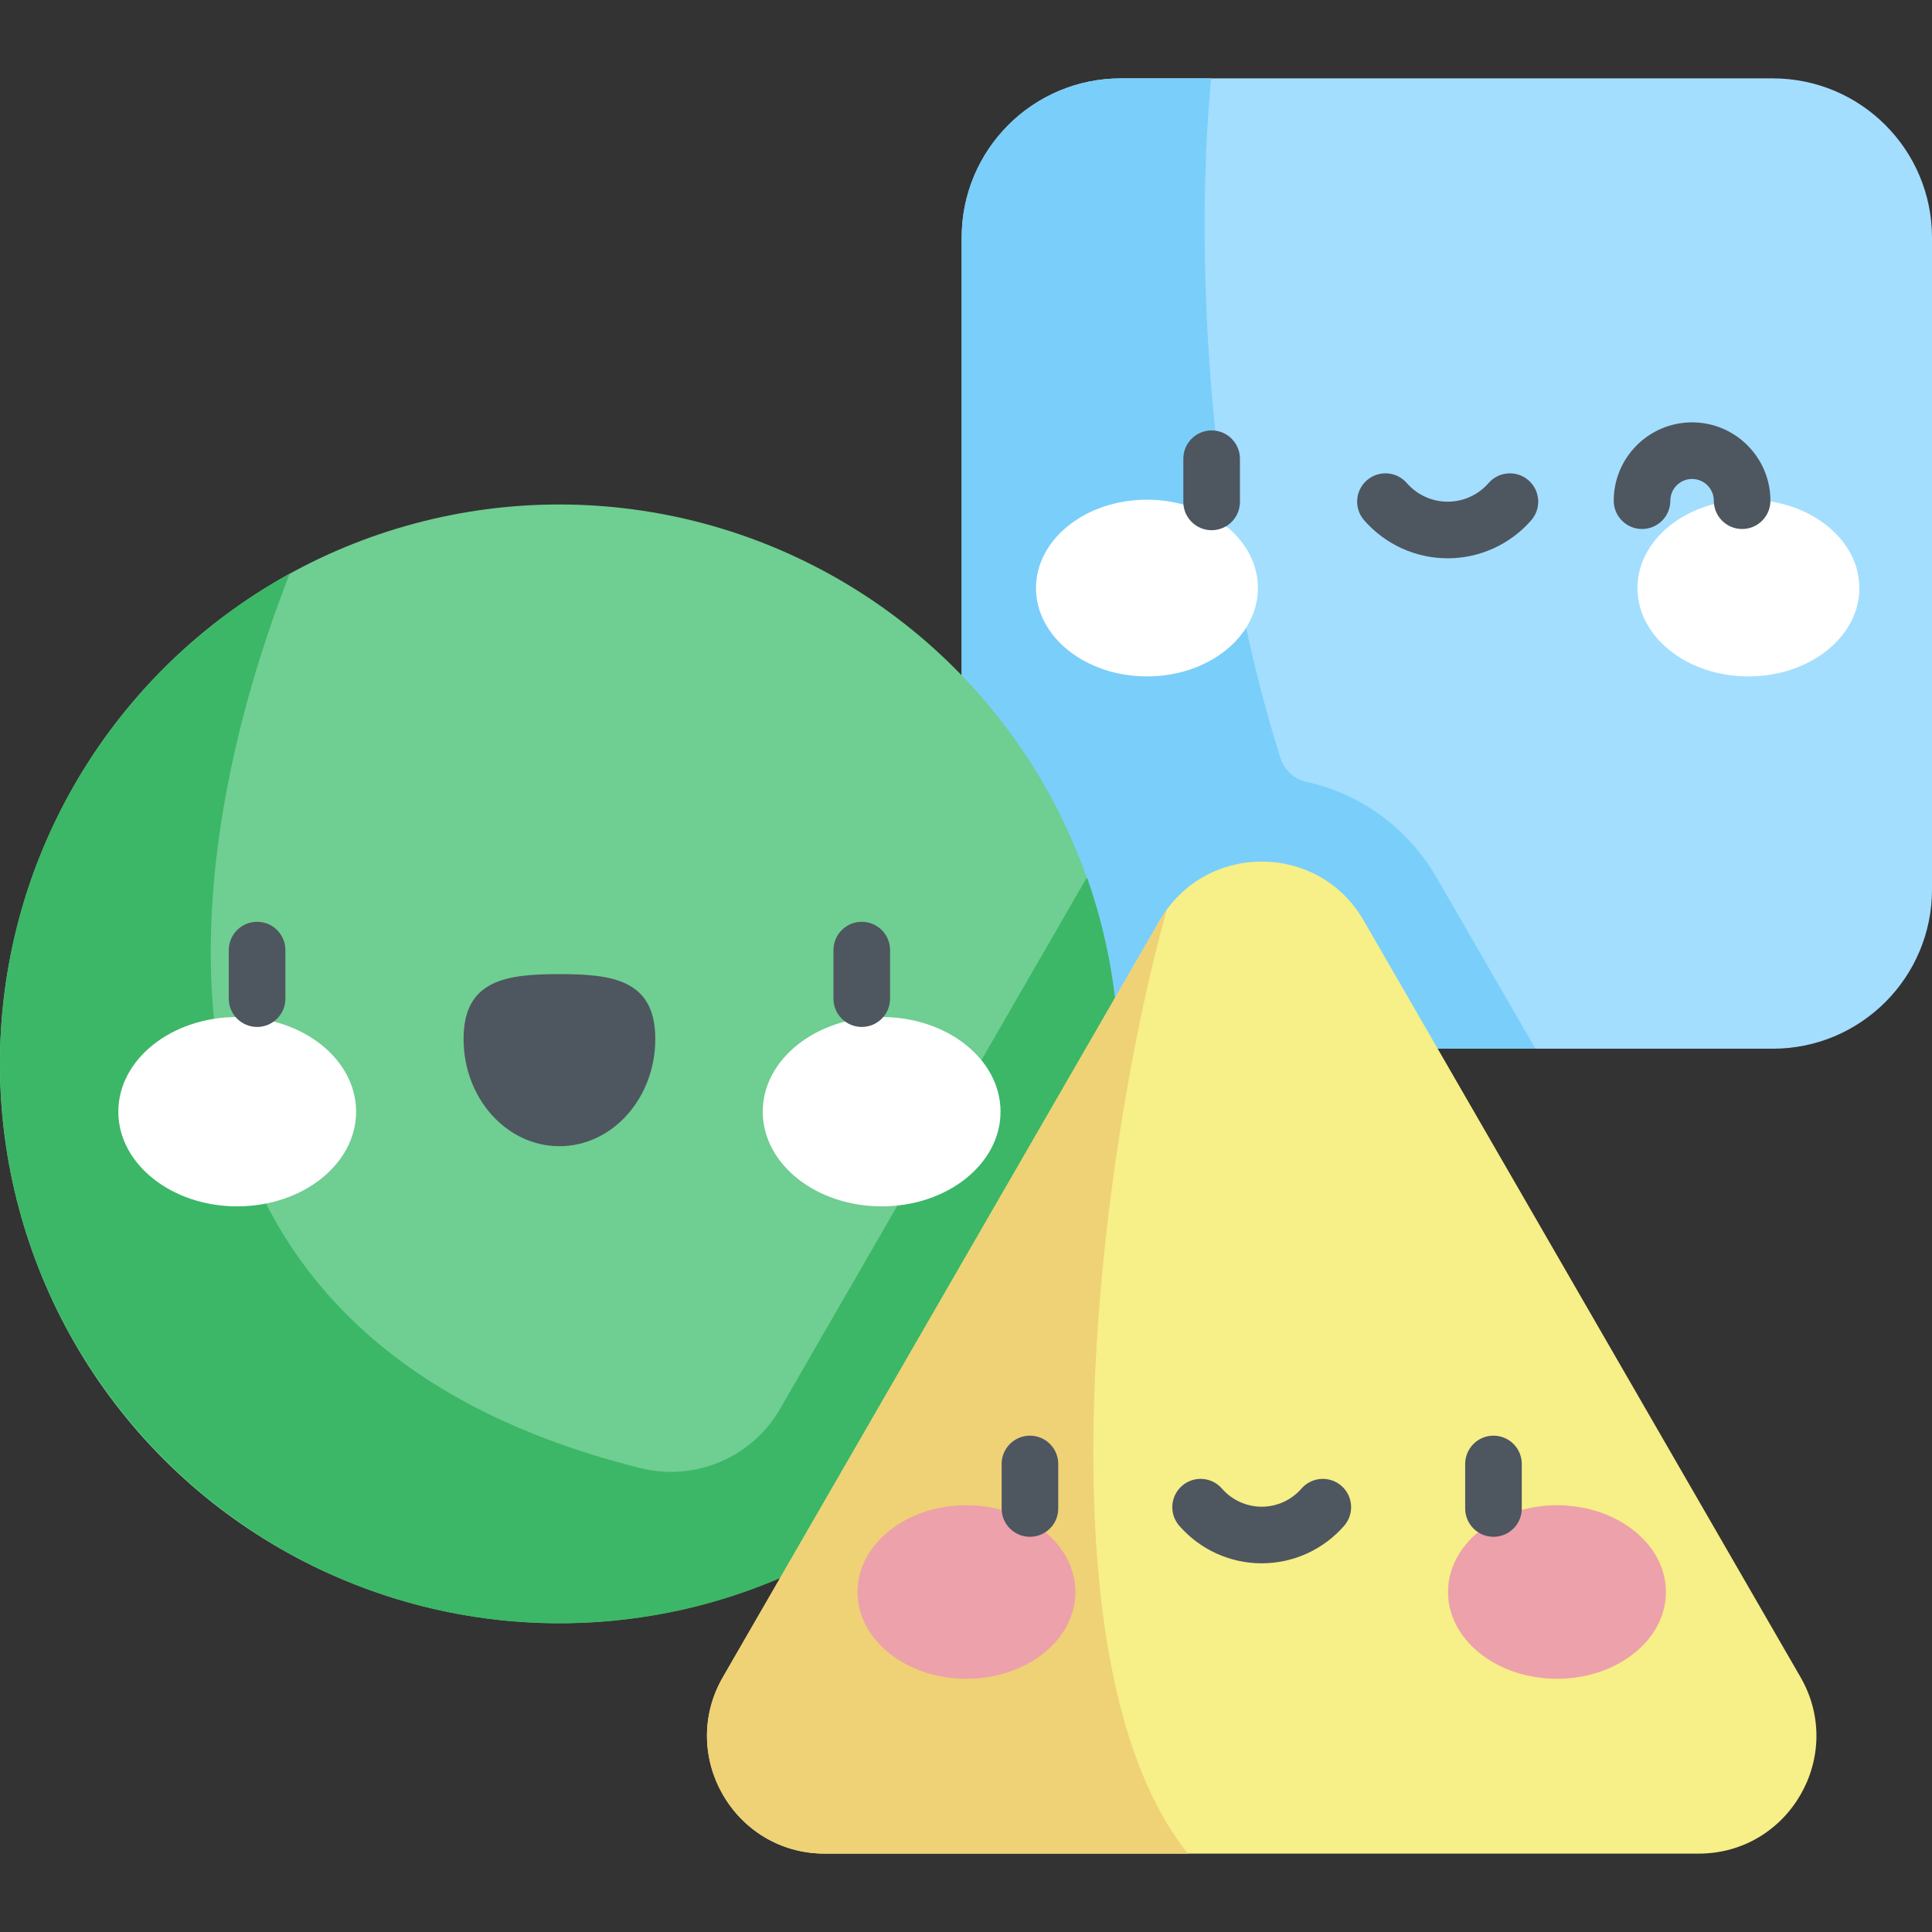<svg id="Capa_1" enable-background="new 0 0 512 512" height="512" viewBox="0 0 512 512" width="512" xmlns="http://www.w3.org/2000/svg"><rect x="0" y="0" width="512" height="512" fill="#333333" stroke="none"/><path d="m469.8 277.918h-172.748c-23.306 0-42.2-18.893-42.2-42.2v-172.748c0-23.306 18.893-42.2 42.2-42.2h172.748c23.306 0 42.2 18.893 42.2 42.2v172.748c0 23.306-18.893 42.2-42.2 42.2z" fill="#a3defe"/><path d="m380.795 232.706c-7.66-13.267-20.112-22.299-34.565-25.504-3.269-.725-5.893-3.134-6.906-6.324-19.001-59.851-22.93-132.301-18.354-180.107h-23.918c-23.306 0-42.2 18.893-42.2 42.2v172.748c0 23.306 18.893 42.2 42.2 42.2h109.846z" fill="#7acefa"/><ellipse cx="148.254" cy="281.941" fill="#6fce91" rx="148.254" ry="148.254" transform="matrix(.707 -.707 .707 .707 -155.94 187.41)"/><path d="m296.508 281.941c0-17.255-2.958-33.816-8.377-49.218-.091-.008-.104-.01-.195-.018l-81.232 140.699c-7.438 12.883-22.521 19.268-36.954 15.667-147.604-36.834-118.76-171.285-92.98-237.033-46.371 25.572-77.59 75.242-76.754 132.133 1.179 80.253 66.907 145.454 147.167 146.021 82.37.581 149.325-66.015 149.325-148.251z" fill="#3cb767"/><ellipse cx="303.958" cy="155.841" fill="#fff" rx="29.406" ry="23.417"/><ellipse cx="463.346" cy="155.841" fill="#fff" rx="29.406" ry="23.417"/><g fill="#4e5660"><path d="m321.095 140.511c-4.142 0-7.5-3.358-7.5-7.5v-11.444c0-4.142 3.358-7.5 7.5-7.5s7.5 3.358 7.5 7.5v11.444c0 4.142-3.358 7.5-7.5 7.5z"/><path d="m383.652 147.955c-8.488 0-16.561-3.676-22.147-10.086-2.721-3.123-2.396-7.86.727-10.582 3.123-2.721 7.861-2.396 10.582.727 2.736 3.141 6.687 4.941 10.838 4.941s8.102-1.801 10.838-4.941c2.722-3.123 7.459-3.447 10.582-.727 3.122 2.722 3.448 7.459.727 10.582-5.587 6.41-13.659 10.086-22.147 10.086z"/><path d="m461.68 140.192c-4.142 0-7.5-3.358-7.5-7.5 0-3.177-2.585-5.762-5.762-5.762s-5.762 2.585-5.762 5.762c0 4.142-3.358 7.5-7.5 7.5s-7.5-3.358-7.5-7.5c0-11.448 9.313-20.762 20.762-20.762 11.448 0 20.762 9.314 20.762 20.762 0 4.142-3.358 7.5-7.5 7.5z"/></g><path d="m94.372 294.607c0 13.857-14.106 25.091-31.507 25.091s-31.507-11.233-31.507-25.091c0-13.857 14.106-25.091 31.507-25.091 17.4 0 31.507 11.234 31.507 25.091z" fill="#fff"/><path d="m202.137 294.607c0 13.857 14.106 25.091 31.507 25.091s31.507-11.233 31.507-25.091c0-13.857-14.106-25.091-31.507-25.091s-31.507 11.234-31.507 25.091z" fill="#fff"/><path d="m173.657 275.329c0-15.699-11.373-17.174-25.402-17.174s-25.403 1.475-25.403 17.174 11.373 28.425 25.403 28.425c14.029 0 25.402-12.726 25.402-28.425z" fill="#4e5660"/><path d="m68.132 272.152c-4.142 0-7.5-3.358-7.5-7.5v-12.866c0-4.142 3.358-7.5 7.5-7.5s7.5 3.358 7.5 7.5v12.866c0 4.142-3.358 7.5-7.5 7.5z" fill="#4e5660"/><path d="m228.376 272.152c-4.142 0-7.5-3.358-7.5-7.5v-12.866c0-4.142 3.358-7.5 7.5-7.5s7.5 3.358 7.5 7.5v12.866c0 4.142-3.357 7.5-7.5 7.5z" fill="#4e5660"/><path d="m307.356 243.918-115.776 200.53c-12.004 20.792 3.001 46.782 27.009 46.782h231.552c24.008 0 39.014-25.99 27.009-46.782l-115.776-200.53c-12.003-20.792-42.013-20.792-54.018 0z" fill="#f7ef87"/><path d="m309.193 241.116c-.646.892-1.268 1.816-1.837 2.802l-115.776 200.53c-12.004 20.792 3.001 46.782 27.009 46.782h96.222c-41.311-51.384-23.044-188.147-5.618-250.114z" fill="#efd176"/><ellipse cx="256.118" cy="421.901" fill="#eda1ab" rx="28.872" ry="22.992"/><ellipse cx="412.614" cy="421.901" fill="#eda1ab" rx="28.872" ry="22.992"/><path d="m272.944 407.268c-4.142 0-7.5-3.358-7.5-7.5v-11.803c0-4.142 3.358-7.5 7.5-7.5s7.5 3.358 7.5 7.5v11.803c0 4.142-3.358 7.5-7.5 7.5z" fill="#4e5660"/><path d="m395.788 407.268c-4.142 0-7.5-3.358-7.5-7.5v-11.803c0-4.142 3.358-7.5 7.5-7.5s7.5 3.358 7.5 7.5v11.803c0 4.142-3.358 7.5-7.5 7.5z" fill="#4e5660"/><path d="m334.366 414.294c-8.374 0-16.337-3.626-21.848-9.95-2.721-3.123-2.396-7.86.727-10.582 3.123-2.721 7.86-2.397 10.582.727 2.661 3.054 6.502 4.805 10.539 4.805s7.878-1.751 10.539-4.805c2.721-3.123 7.458-3.447 10.582-.727 3.123 2.722 3.448 7.459.727 10.582-5.511 6.324-13.475 9.95-21.848 9.95z" fill="#4e5660"/></svg>